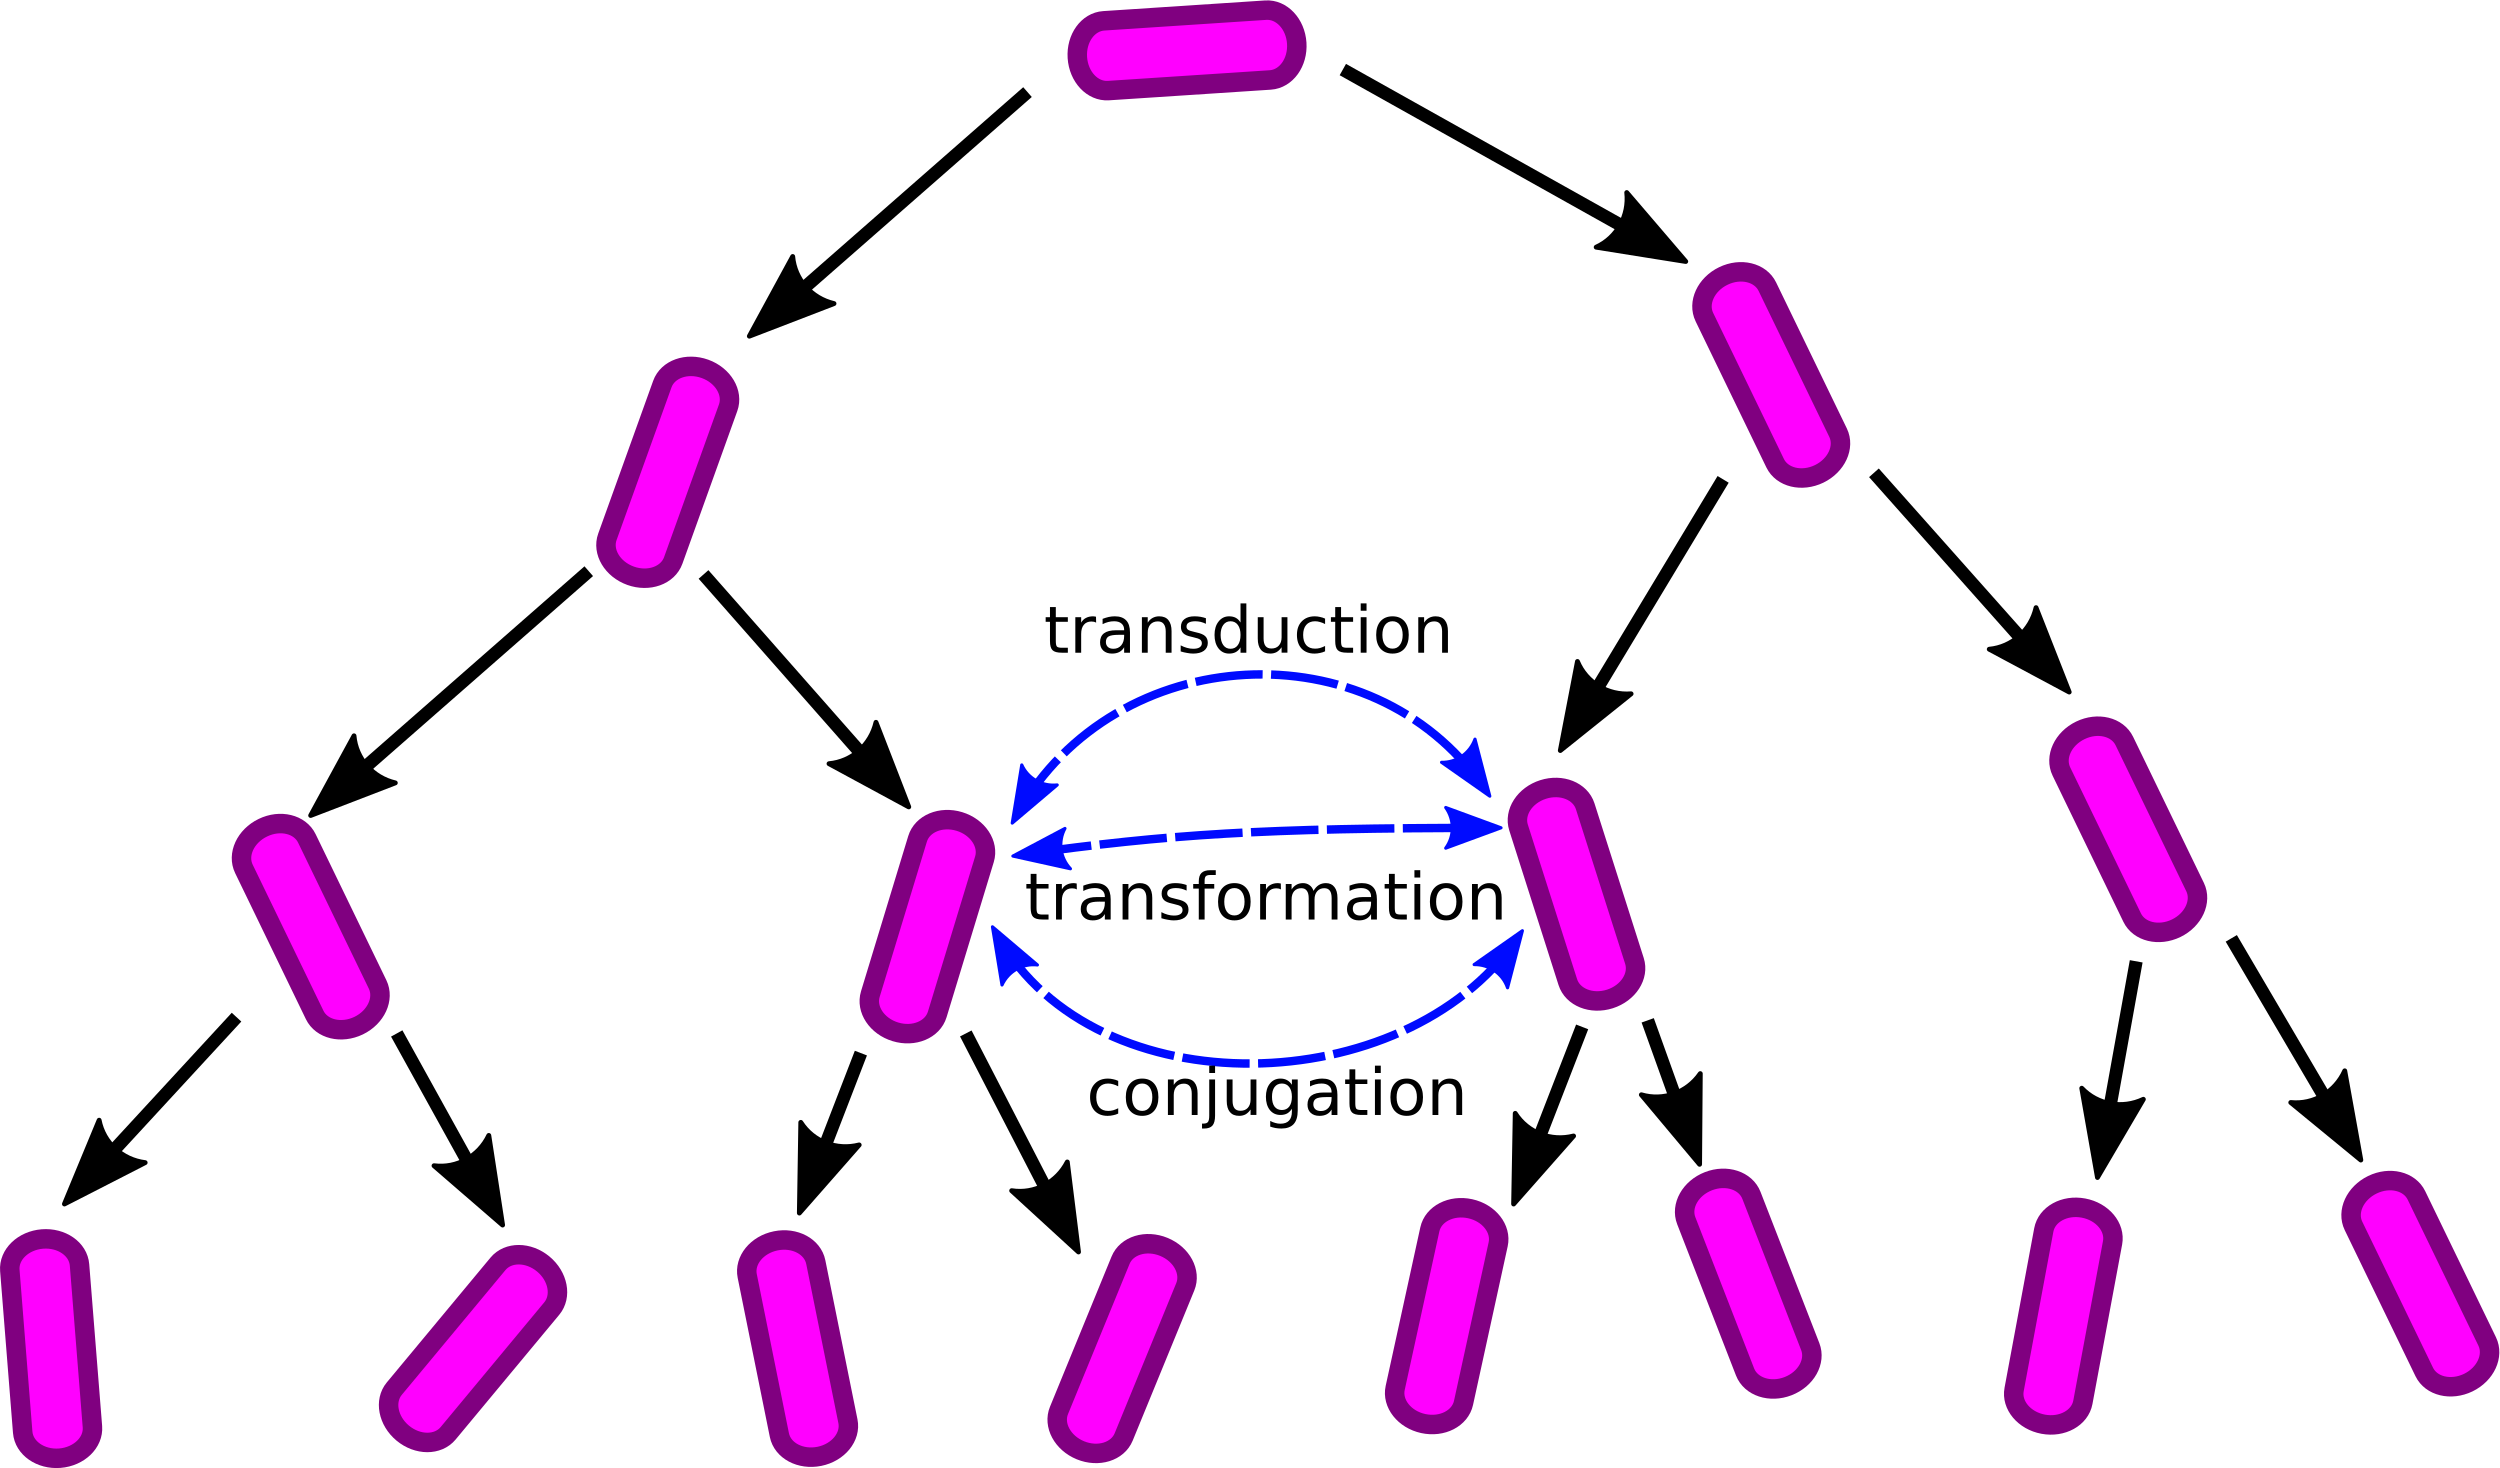 <?xml version="1.0" encoding="UTF-8" standalone="no"?>
<svg
   xmlns:dc="http://purl.org/dc/elements/1.1/"
   xmlns:cc="http://creativecommons.org/ns#"
   xmlns:rdf="http://www.w3.org/1999/02/22-rdf-syntax-ns#"
   xmlns:svg="http://www.w3.org/2000/svg"
   xmlns="http://www.w3.org/2000/svg"
   viewBox="0 0 410.721 241.182"
   height="241.182"
   width="410.721"
   xml:space="preserve"
   id="svg2"
   version="1.1"><defs
     id="defs6" /><g
     transform="matrix(1.333,0,0,-1.333,0,241.182)"
     id="g10"><g
       id="g12"><g
         transform="matrix(1,0,0,-1,0,180.886)"
         id="g14"><path
           id="path16"
           style="fill:#ff00ff;fill-opacity:1;fill-rule:nonzero;stroke:#800080;stroke-width:2.4;stroke-linecap:square;stroke-linejoin:miter;stroke-miterlimit:4;stroke-dasharray:none;stroke-opacity:1"
           d="m 136.039,2.52 c -1.957,0.128 -3.414,2.156 -3.258,4.531 0.157,2.379 1.867,4.199 3.824,4.07 l 19.957,-1.312 c 1.954,-0.129 3.415,-2.161 3.258,-4.536 -0.156,-2.375 -1.867,-4.195 -3.824,-4.066 z" /></g><g
         transform="matrix(1,0,0,-1,0,180.886)"
         id="g18"><path
           id="path20"
           style="fill:#ff00ff;fill-opacity:1;fill-rule:nonzero;stroke:#800080;stroke-width:2.4;stroke-linecap:square;stroke-linejoin:miter;stroke-miterlimit:4;stroke-dasharray:none;stroke-opacity:1"
           d="m 89.738,50.211 c 0.664,-1.844 -0.613,-3.992 -2.855,-4.797 -2.238,-0.805 -4.594,0.035 -5.254,1.883 l -6.77,18.82 c -0.664,1.844 0.618,3.992 2.856,4.797 2.242,0.805 4.594,-0.039 5.258,-1.883 z" /></g><g
         transform="matrix(1,0,0,-1,0,180.886)"
         id="g22"><path
           id="path24"
           style="fill:#ff00ff;fill-opacity:1;fill-rule:nonzero;stroke:#800080;stroke-width:2.4;stroke-linecap:square;stroke-linejoin:miter;stroke-miterlimit:4;stroke-dasharray:none;stroke-opacity:1"
           d="m 217.82,35.285 c -0.855,-1.765 -3.285,-2.355 -5.425,-1.316 -2.145,1.039 -3.188,3.308 -2.333,5.074 l 8.719,18 c 0.852,1.762 3.281,2.352 5.426,1.316 2.141,-1.039 3.184,-3.308 2.332,-5.074 z" /></g><g
         transform="matrix(1,0,0,-1,0,180.886)"
         id="g26"><path
           id="path28"
           style="fill:#ff00ff;fill-opacity:1;fill-rule:nonzero;stroke:#800080;stroke-width:2.4;stroke-linecap:square;stroke-linejoin:miter;stroke-miterlimit:4;stroke-dasharray:none;stroke-opacity:1"
           d="m 37.82,103.285 c -0.855,-1.765 -3.285,-2.355 -5.425,-1.316 -2.145,1.039 -3.188,3.308 -2.333,5.074 l 8.719,18 c 0.852,1.762 3.281,2.352 5.426,1.316 2.141,-1.039 3.184,-3.308 2.332,-5.074 z" /></g><g
         transform="matrix(1,0,0,-1,0,180.886)"
         id="g30"><path
           id="path32"
           style="fill:#ff00ff;fill-opacity:1;fill-rule:nonzero;stroke:#800080;stroke-width:2.4;stroke-linecap:square;stroke-linejoin:miter;stroke-miterlimit:4;stroke-dasharray:none;stroke-opacity:1"
           d="m 121.332,105.852 c 0.57,-1.875 -0.812,-3.957 -3.09,-4.653 -2.277,-0.691 -4.586,0.266 -5.156,2.145 l -5.82,19.133 c -0.571,1.875 0.812,3.957 3.089,4.648 2.278,0.695 4.586,-0.266 5.157,-2.141 z" /></g><g
         transform="matrix(1,0,0,-1,0,180.886)"
         id="g34"><path
           id="path36"
           style="fill:#ff00ff;fill-opacity:1;fill-rule:nonzero;stroke:#800080;stroke-width:2.4;stroke-linecap:square;stroke-linejoin:miter;stroke-miterlimit:4;stroke-dasharray:none;stroke-opacity:1"
           d="m 195.371,99.328 c -0.598,-1.867 -2.918,-2.797 -5.187,-2.074 -2.266,0.723 -3.622,2.824 -3.028,4.691 L 193.23,121 c 0.594,1.867 2.915,2.797 5.184,2.074 2.27,-0.722 3.625,-2.824 3.027,-4.691 z" /></g><g
         transform="matrix(1,0,0,-1,0,180.886)"
         id="g38"><path
           id="path40"
           style="fill:#ff00ff;fill-opacity:1;fill-rule:nonzero;stroke:#800080;stroke-width:2.4;stroke-linecap:square;stroke-linejoin:miter;stroke-miterlimit:4;stroke-dasharray:none;stroke-opacity:1"
           d="m 261.82,91.285 c -0.855,-1.765 -3.285,-2.355 -5.425,-1.316 -2.145,1.039 -3.188,3.308 -2.333,5.074 l 8.719,18 c 0.852,1.762 3.281,2.352 5.426,1.316 2.141,-1.039 3.184,-3.308 2.332,-5.074 z" /></g><g
         transform="matrix(1,0,0,-1,0,180.886)"
         id="g42"><path
           id="path44"
           style="fill:#ff00ff;fill-opacity:1;fill-rule:nonzero;stroke:#800080;stroke-width:2.4;stroke-linecap:square;stroke-linejoin:miter;stroke-miterlimit:4;stroke-dasharray:none;stroke-opacity:1"
           d="m 68.004,161.227 c 1.254,-1.508 0.785,-3.965 -1.047,-5.485 -1.832,-1.523 -4.332,-1.531 -5.582,-0.023 l -12.781,15.383 c -1.25,1.507 -0.782,3.964 1.047,5.484 1.832,1.519 4.332,1.531 5.586,0.023 z" /></g><g
         transform="matrix(1,0,0,-1,0,180.886)"
         id="g46"><path
           id="path48"
           style="fill:#ff00ff;fill-opacity:1;fill-rule:nonzero;stroke:#800080;stroke-width:2.4;stroke-linecap:square;stroke-linejoin:miter;stroke-miterlimit:4;stroke-dasharray:none;stroke-opacity:1"
           d="m 146.082,158.547 c 0.742,-1.817 -0.441,-4.016 -2.641,-4.918 -2.203,-0.906 -4.593,-0.168 -5.336,1.648 l -7.585,18.504 c -0.747,1.813 0.437,4.016 2.64,4.918 2.203,0.903 4.59,0.164 5.332,-1.648 z" /></g><g
         transform="matrix(1,0,0,-1,0,180.886)"
         id="g50"><path
           id="path52"
           style="fill:#ff00ff;fill-opacity:1;fill-rule:nonzero;stroke:#800080;stroke-width:2.4;stroke-linecap:square;stroke-linejoin:miter;stroke-miterlimit:4;stroke-dasharray:none;stroke-opacity:1"
           d="m 215.859,147.281 c -0.707,-1.828 -3.082,-2.609 -5.3,-1.746 -2.219,0.863 -3.442,3.043 -2.731,4.871 l 7.246,18.641 c 0.711,1.824 3.086,2.609 5.305,1.746 2.219,-0.863 3.441,-3.043 2.73,-4.871 z" /></g><g
         transform="matrix(1,0,0,-1,0,180.886)"
         id="g54"><path
           id="path56"
           style="fill:#ff00ff;fill-opacity:1;fill-rule:nonzero;stroke:#800080;stroke-width:2.4;stroke-linecap:square;stroke-linejoin:miter;stroke-miterlimit:4;stroke-dasharray:none;stroke-opacity:1"
           d="m 297.82,147.285 c -0.855,-1.765 -3.285,-2.355 -5.425,-1.316 -2.145,1.039 -3.188,3.308 -2.333,5.074 l 8.719,18 c 0.852,1.762 3.281,2.352 5.426,1.316 2.141,-1.039 3.184,-3.308 2.332,-5.074 z" /></g><g
         transform="matrix(1,0,0,-1,0,180.886)"
         id="g58"><path
           id="path60"
           style="fill:#ff00ff;fill-opacity:1;fill-rule:nonzero;stroke:#800080;stroke-width:2.4;stroke-linecap:square;stroke-linejoin:miter;stroke-miterlimit:4;stroke-dasharray:none;stroke-opacity:1"
           d="m 9.801,155.852 c -0.153,-1.954 -2.203,-3.383 -4.578,-3.196 -2.371,0.192 -4.168,1.926 -4.012,3.879 l 1.586,19.938 c 0.156,1.957 2.203,3.386 4.578,3.199 2.371,-0.192 4.168,-1.93 4.016,-3.883 z" /></g><g
         transform="matrix(1,0,0,-1,0,180.886)"
         id="g62"><path
           id="path64"
           style="fill:#ff00ff;fill-opacity:1;fill-rule:nonzero;stroke:#800080;stroke-width:2.4;stroke-linecap:square;stroke-linejoin:miter;stroke-miterlimit:4;stroke-dasharray:none;stroke-opacity:1"
           d="m 100.543,155.508 c -0.387,-1.922 -2.594,-3.098 -4.926,-2.625 -2.336,0.472 -3.91,2.41 -3.523,4.332 l 3.961,19.605 c 0.39,1.922 2.593,3.094 4.929,2.625 2.332,-0.472 3.911,-2.41 3.52,-4.332 z" /></g><g
         transform="matrix(1,0,0,-1,0,180.886)"
         id="g66"><path
           id="path68"
           style="fill:#ff00ff;fill-opacity:1;fill-rule:nonzero;stroke:#800080;stroke-width:2.4;stroke-linecap:square;stroke-linejoin:miter;stroke-miterlimit:4;stroke-dasharray:none;stroke-opacity:1"
           d="m 184.645,153.312 c 0.417,-1.914 -1.129,-3.878 -3.454,-4.386 -2.324,-0.508 -4.55,0.633 -4.968,2.547 l -4.27,19.539 c -0.418,1.918 1.129,3.883 3.453,4.39 2.328,0.508 4.551,-0.632 4.969,-2.55 z" /></g><g
         transform="matrix(1,0,0,-1,0,180.886)"
         id="g70"><path
           id="path72"
           style="fill:#ff00ff;fill-opacity:1;fill-rule:nonzero;stroke:#800080;stroke-width:2.4;stroke-linecap:square;stroke-linejoin:miter;stroke-miterlimit:4;stroke-dasharray:none;stroke-opacity:1"
           d="m 260.367,153.121 c 0.36,-1.926 -1.25,-3.844 -3.59,-4.277 -2.339,-0.438 -4.527,0.773 -4.886,2.699 l -3.657,19.664 c -0.359,1.926 1.246,3.84 3.586,4.277 2.34,0.434 4.528,-0.773 4.887,-2.699 z" /></g><g
         transform="matrix(1,0,0,-1,0,180.886)"
         id="g74"><path
           id="path76"
           style="fill:none;stroke:#000000;stroke-width:1.6;stroke-linecap:butt;stroke-linejoin:miter;stroke-miterlimit:4;stroke-dasharray:none;stroke-opacity:1"
           d="M 126.637,11.305 93.906,39.992" /></g><g
         transform="matrix(1,0.877,0.877,-1,0,180.886)"
         id="g78"><path
           id="path80"
           style="fill:#000000;fill-opacity:1;fill-rule:evenodd;stroke:#000000;stroke-width:0.451;stroke-linecap:butt;stroke-linejoin:round;stroke-miterlimit:4;stroke-dasharray:none;stroke-opacity:1"
           d="m 39.576,72.077 -7.889,-2.9 7.888,-2.902 c -1.259,1.713 -1.253,4.058 10e-4,5.802 z" /></g><g
         transform="matrix(1,0,0,-1,0,180.886)"
         id="g82"><path
           id="path84"
           style="fill:none;stroke:#000000;stroke-width:1.6;stroke-linecap:butt;stroke-linejoin:miter;stroke-miterlimit:4;stroke-dasharray:none;stroke-opacity:1"
           d="M 72.562,70.352 39.836,99.039" /></g><g
         transform="matrix(1,0.877,0.877,-1,0,180.886)"
         id="g86"><path
           id="path88"
           style="fill:#000000;fill-opacity:1;fill-rule:evenodd;stroke:#000000;stroke-width:0.451;stroke-linecap:butt;stroke-linejoin:round;stroke-miterlimit:4;stroke-dasharray:none;stroke-opacity:1"
           d="m -20.27,78.666 -7.887,-2.901 7.886,-2.901 c -1.259,1.713 -1.253,4.054 0.001,5.802 z" /></g><g
         transform="matrix(1,0,0,-1,0,180.886)"
         id="g90"><path
           id="path92"
           style="fill:none;stroke:#000000;stroke-width:1.6;stroke-linecap:butt;stroke-linejoin:miter;stroke-miterlimit:4;stroke-dasharray:none;stroke-opacity:1"
           d="m 86.707,70.754 23.84,27.074" /></g><g
         transform="matrix(-0.881,1,1,0.881,0,180.886)"
         id="g94"><path
           id="path96"
           style="fill:#000000;fill-opacity:1;fill-rule:evenodd;stroke:#000000;stroke-width:0.45;stroke-linecap:butt;stroke-linejoin:round;stroke-miterlimit:4;stroke-dasharray:none;stroke-opacity:1"
           d="m -103.647,16.651 -7.871,-2.897 7.871,-2.892 c -1.258,1.708 -1.251,4.046 0,5.789 z" /></g><g
         transform="matrix(1,0,0,-1,0,180.886)"
         id="g98"><path
           id="path100"
           style="fill:none;stroke:#000000;stroke-width:1.6;stroke-linecap:butt;stroke-linejoin:miter;stroke-miterlimit:4;stroke-dasharray:none;stroke-opacity:1"
           d="M 29.152,125.316 9.359,146.785" /></g><g
         transform="matrix(0.922,1,1,-0.922,0,180.886)"
         id="g102"><path
           id="path104"
           style="fill:#000000;fill-opacity:1;fill-rule:evenodd;stroke:#000000;stroke-width:0.441;stroke-linecap:butt;stroke-linejoin:round;stroke-miterlimit:4;stroke-dasharray:none;stroke-opacity:1"
           d="m -68.51,81.057 -7.713,-2.837 7.711,-2.833 c -1.23,1.673 -1.224,3.964 0.002,5.67 z" /></g><g
         transform="matrix(1,0,0,-1,0,180.886)"
         id="g106"><path
           id="path108"
           style="fill:none;stroke:#000000;stroke-width:1.6;stroke-linecap:butt;stroke-linejoin:miter;stroke-miterlimit:4;stroke-dasharray:none;stroke-opacity:1"
           d="m 48.895,127.324 12.046,21.77" /></g><g
         transform="matrix(-0.553,1,1,0.553,0,180.886)"
         id="g110"><path
           id="path112"
           style="fill:#000000;fill-opacity:1;fill-rule:evenodd;stroke:#000000;stroke-width:0.525;stroke-linecap:butt;stroke-linejoin:round;stroke-miterlimit:4;stroke-dasharray:none;stroke-opacity:1"
           d="m -132.645,-13.11 -9.176,-3.374 9.176,-3.376 c -1.466,1.993 -1.457,4.717 0,6.75 z" /></g><g
         transform="matrix(1,0,0,-1,0,180.886)"
         id="g114"><path
           id="path116"
           style="fill:none;stroke:#000000;stroke-width:1.6;stroke-linecap:butt;stroke-linejoin:miter;stroke-miterlimit:4;stroke-dasharray:none;stroke-opacity:1"
           d="m 165.5,8.527 40.406,22.629" /></g><g
         transform="matrix(-1,0.56,0.56,1,0,180.886)"
         id="g118"><path
           id="path120"
           style="fill:#000000;fill-opacity:1;fill-rule:evenodd;stroke:#000000;stroke-width:0.524;stroke-linecap:butt;stroke-linejoin:round;stroke-miterlimit:4;stroke-dasharray:none;stroke-opacity:1"
           d="m -162.726,67.439 -9.155,-3.366 9.152,-3.363 c -1.462,1.987 -1.452,4.704 0.003,6.729 z" /></g><g
         transform="matrix(1,0,0,-1,0,180.886)"
         id="g122"><path
           id="path124"
           style="fill:none;stroke:#000000;stroke-width:1.6;stroke-linecap:butt;stroke-linejoin:miter;stroke-miterlimit:4;stroke-dasharray:none;stroke-opacity:1"
           d="m 212.371,59.035 -18.992,31.52" /></g><g
         transform="matrix(0.603,1,1,-0.603,0,180.886)"
         id="g126"><path
           id="path128"
           style="fill:#000000;fill-opacity:1;fill-rule:evenodd;stroke:#000000;stroke-width:0.514;stroke-linecap:butt;stroke-linejoin:round;stroke-miterlimit:4;stroke-dasharray:none;stroke-opacity:1"
           d="m 26.221,185.216 -8.983,-3.306 8.982,-3.303 c -1.434,1.95 -1.426,4.621 0.001,6.609 z" /></g><g
         transform="matrix(1,0,0,-1,0,180.886)"
         id="g130"><path
           id="path132"
           style="fill:none;stroke:#000000;stroke-width:1.6;stroke-linecap:butt;stroke-linejoin:miter;stroke-miterlimit:4;stroke-dasharray:none;stroke-opacity:1"
           d="m 230.957,58.227 22.625,25.457" /></g><g
         transform="matrix(-0.889,1,1,0.889,0,180.886)"
         id="g134"><path
           id="path136"
           style="fill:#000000;fill-opacity:1;fill-rule:evenodd;stroke:#000000;stroke-width:0.448;stroke-linecap:butt;stroke-linejoin:round;stroke-miterlimit:4;stroke-dasharray:none;stroke-opacity:1"
           d="m -166.41,102.998 -7.839,-2.882 7.839,-2.883 c -1.252,1.703 -1.245,4.029 0,5.765 z" /></g><g
         transform="matrix(1,0,0,-1,0,180.886)"
         id="g138"><path
           id="path140"
           style="fill:none;stroke:#000000;stroke-width:1.6;stroke-linecap:butt;stroke-linejoin:miter;stroke-miterlimit:4;stroke-dasharray:none;stroke-opacity:1"
           d="m 263.281,118.434 -4.445,24.648" /></g><g
         transform="matrix(0.18,1,1,-0.18,0,180.886)"
         id="g142"><path
           id="path144"
           style="fill:#000000;fill-opacity:1;fill-rule:evenodd;stroke:#000000;stroke-width:0.59;stroke-linecap:butt;stroke-linejoin:round;stroke-miterlimit:4;stroke-dasharray:none;stroke-opacity:1"
           d="m -85.132,279.485 -10.321,-3.796 10.319,-3.794 c -1.647,2.238 -1.637,5.307 0.002,7.59 z" /></g><g
         transform="matrix(1,0,0,-1,0,180.886)"
         id="g146"><path
           id="path148"
           style="fill:none;stroke:#000000;stroke-width:1.6;stroke-linecap:butt;stroke-linejoin:miter;stroke-miterlimit:4;stroke-dasharray:none;stroke-opacity:1"
           d="m 275,115.605 14.949,25.457" /></g><g
         transform="matrix(-0.587,1,1,0.587,0,180.886)"
         id="g150"><path
           id="path152"
           style="fill:#000000;fill-opacity:1;fill-rule:evenodd;stroke:#000000;stroke-width:0.517;stroke-linecap:butt;stroke-linejoin:round;stroke-miterlimit:4;stroke-dasharray:none;stroke-opacity:1"
           d="m -224.283,157.329 -9.042,-3.326 9.043,-3.326 c -1.446,1.963 -1.437,4.648 -10e-4,6.652 z" /></g><g
         transform="matrix(1,0,0,-1,0,180.886)"
         id="g154"><path
           id="path156"
           style="fill:none;stroke:#000000;stroke-width:1.6;stroke-linecap:butt;stroke-linejoin:miter;stroke-miterlimit:4;stroke-dasharray:none;stroke-opacity:1"
           d="m 203.074,125.707 5.66,15.758" /></g><g
         transform="matrix(-0.359,1,1,0.359,0,180.886)"
         id="g158"><path
           id="path160"
           style="fill:#000000;fill-opacity:1;fill-rule:evenodd;stroke:#000000;stroke-width:0.565;stroke-linecap:butt;stroke-linejoin:round;stroke-miterlimit:4;stroke-dasharray:none;stroke-opacity:1"
           d="m -183.814,143.566 -9.873,-3.63 9.871,-3.632 c -1.575,2.145 -1.569,5.077 0.002,7.262 z" /></g><g
         transform="matrix(1,0,0,-1,0,180.886)"
         id="g162"><path
           id="path164"
           style="fill:none;stroke:#000000;stroke-width:1.6;stroke-linecap:butt;stroke-linejoin:miter;stroke-miterlimit:4;stroke-dasharray:none;stroke-opacity:1"
           d="m 194.996,126.516 -7.68,19.796" /></g><g
         transform="matrix(0.388,1,1,-0.388,0,180.886)"
         id="g166"><path
           id="path168"
           style="fill:#000000;fill-opacity:1;fill-rule:evenodd;stroke:#000000;stroke-width:0.559;stroke-linecap:butt;stroke-linejoin:round;stroke-miterlimit:4;stroke-dasharray:none;stroke-opacity:1"
           d="m -56.247,215.763 -9.777,-3.595 9.778,-3.596 c -1.564,2.122 -1.554,5.028 -10e-4,7.191 z" /></g><g
         transform="matrix(1,0,0,-1,0,180.886)"
         id="g170"><path
           id="path172"
           style="fill:none;stroke:#000000;stroke-width:1.6;stroke-linecap:butt;stroke-linejoin:miter;stroke-miterlimit:4;stroke-dasharray:none;stroke-opacity:1"
           d="m 106.102,129.746 -6.868,17.781" /></g><g
         transform="matrix(0.386,1,1,-0.386,0,180.886)"
         id="g174"><path
           id="path176"
           style="fill:#000000;fill-opacity:1;fill-rule:evenodd;stroke:#000000;stroke-width:0.56;stroke-linecap:butt;stroke-linejoin:round;stroke-miterlimit:4;stroke-dasharray:none;stroke-opacity:1"
           d="m -87.197,139.549 -9.783,-3.595 9.784,-3.601 c -1.564,2.128 -1.556,5.031 -0.001,7.196 z" /></g><g
         transform="matrix(1,0,0,-1,0,180.886)"
         id="g178"><path
           id="path180"
           style="fill:none;stroke:#000000;stroke-width:1.6;stroke-linecap:butt;stroke-linejoin:miter;stroke-miterlimit:4;stroke-dasharray:none;stroke-opacity:1"
           d="m 119.031,127.324 12.93,25.051" /></g><g
         transform="matrix(-0.516,1,1,0.516,0,180.886)"
         id="g182"><path
           id="path184"
           style="fill:#000000;fill-opacity:1;fill-rule:evenodd;stroke:#000000;stroke-width:0.533;stroke-linecap:butt;stroke-linejoin:round;stroke-miterlimit:4;stroke-dasharray:none;stroke-opacity:1"
           d="m -166.665,45.542 -9.321,-3.428 9.32,-3.428 c -1.49,2.024 -1.482,4.793 0.001,6.856 z" /></g><g
         transform="matrix(1,0,0,-1,0,180.886)"
         id="g186"><path
           id="path188"
           style="fill:none;stroke:#000bff;stroke-width:1.04;stroke-linecap:butt;stroke-linejoin:miter;stroke-miterlimit:4;stroke-dasharray:8.32, 1.04;stroke-dashoffset:0;stroke-opacity:1"
           d="m 125.426,100.199 c 12.121,-21.418 43.636,-23.031 57.375,-3.234" /></g><g
         transform="matrix(0.566,1,1,-0.566,0,180.886)"
         id="g190"><path
           id="path192"
           style="fill:#000bff;fill-opacity:1;fill-rule:evenodd;stroke:#000bff;stroke-width:0.339;stroke-linecap:butt;stroke-linejoin:round;stroke-miterlimit:4;stroke-dasharray:none;stroke-opacity:1"
           d="m -17.381,140.135 -5.935,-2.183 5.932,-2.182 c -0.946,1.289 -0.94,3.051 0.003,4.365 z" /></g><g
         transform="matrix(-0.694,1,1,0.694,0,180.886)"
         id="g194"><path
           id="path196"
           style="fill:#000bff;fill-opacity:1;fill-rule:evenodd;stroke:#000bff;stroke-width:0.32;stroke-linecap:butt;stroke-linejoin:round;stroke-miterlimit:4;stroke-dasharray:none;stroke-opacity:1"
           d="m -146.604,80.045 -5.598,-2.06 5.601,-2.06 c -0.894,1.216 -0.891,2.878 -0.003,4.12 z" /></g><path
         id="path198"
         style="fill:#000000;fill-opacity:1;fill-rule:nonzero;stroke:none"
         d="m 130.125,106.113 v -1.25 h 1.484 V 104.3 h -1.484 v -2.375 c 0,-0.355 0.047,-0.585 0.141,-0.687 0.101,-0.094 0.3,-0.141 0.593,-0.141 h 0.75 v -0.609 h -0.75 c -0.554,0 -0.933,0.102 -1.14,0.312 -0.211,0.207 -0.313,0.582 -0.313,1.125 v 2.375 h -0.531 v 0.563 h 0.531 v 1.25 z" /><path
         id="path200"
         style="fill:#000000;fill-opacity:1;fill-rule:nonzero;stroke:none"
         d="m 135.094,104.191 c -0.086,0.051 -0.172,0.086 -0.266,0.109 -0.094,0.02 -0.199,0.032 -0.312,0.032 -0.407,0 -0.719,-0.137 -0.938,-0.407 -0.219,-0.261 -0.328,-0.636 -0.328,-1.125 v -2.312 h -0.719 v 4.375 h 0.719 v -0.672 c 0.145,0.258 0.336,0.453 0.578,0.578 0.25,0.133 0.547,0.203 0.891,0.203 0.051,0 0.101,-0.007 0.156,-0.015 0.063,0 0.129,-0.012 0.203,-0.032 z" /><path
         id="path202"
         style="fill:#000000;fill-opacity:1;fill-rule:nonzero;stroke:none"
         d="m 137.844,102.691 c -0.586,0 -0.992,-0.07 -1.219,-0.203 -0.219,-0.137 -0.328,-0.359 -0.328,-0.672 0,-0.262 0.082,-0.469 0.25,-0.625 0.164,-0.148 0.394,-0.219 0.687,-0.219 0.395,0 0.711,0.141 0.954,0.422 0.238,0.289 0.359,0.672 0.359,1.141 v 0.156 z m 1.422,0.297 v -2.5 h -0.719 v 0.672 c -0.156,-0.274 -0.359,-0.469 -0.609,-0.594 -0.243,-0.125 -0.54,-0.187 -0.891,-0.187 -0.449,0 -0.809,0.125 -1.078,0.375 -0.262,0.25 -0.391,0.586 -0.391,1.015 0,0.488 0.16,0.86 0.484,1.11 0.333,0.25 0.829,0.375 1.485,0.375 h 1 v 0.062 c 0,0.332 -0.109,0.586 -0.328,0.766 -0.211,0.187 -0.512,0.281 -0.907,0.281 -0.25,0 -0.496,-0.031 -0.734,-0.094 -0.242,-0.062 -0.469,-0.152 -0.687,-0.265 v 0.656 c 0.269,0.101 0.523,0.18 0.765,0.234 0.25,0.051 0.492,0.078 0.735,0.078 0.625,0 1.093,-0.168 1.406,-0.5 0.312,-0.324 0.469,-0.82 0.469,-1.484 z" /><path
         id="path204"
         style="fill:#000000;fill-opacity:1;fill-rule:nonzero;stroke:none"
         d="m 144.391,103.129 v -2.641 h -0.719 v 2.625 c 0,0.406 -0.086,0.711 -0.25,0.922 -0.156,0.207 -0.399,0.312 -0.719,0.312 -0.387,0 -0.695,-0.125 -0.922,-0.375 -0.219,-0.25 -0.328,-0.59 -0.328,-1.015 v -2.469 h -0.719 v 4.375 h 0.719 v -0.672 c 0.164,0.258 0.363,0.453 0.594,0.578 0.238,0.133 0.508,0.203 0.812,0.203 0.508,0 0.891,-0.156 1.141,-0.468 0.258,-0.313 0.391,-0.774 0.391,-1.375 z" /><path
         id="path206"
         style="fill:#000000;fill-opacity:1;fill-rule:nonzero;stroke:none"
         d="m 148.625,104.738 v -0.688 c -0.211,0.102 -0.422,0.18 -0.641,0.235 -0.218,0.051 -0.445,0.078 -0.672,0.078 -0.355,0 -0.624,-0.059 -0.812,-0.172 -0.18,-0.105 -0.266,-0.266 -0.266,-0.484 0,-0.168 0.063,-0.297 0.188,-0.391 0.133,-0.094 0.394,-0.184 0.781,-0.266 l 0.25,-0.062 c 0.508,-0.106 0.867,-0.258 1.078,-0.453 0.219,-0.199 0.328,-0.481 0.328,-0.844 0,-0.406 -0.164,-0.73 -0.484,-0.969 -0.324,-0.23 -0.766,-0.343 -1.328,-0.343 -0.231,0 -0.477,0.027 -0.735,0.078 -0.25,0.039 -0.515,0.101 -0.796,0.187 v 0.75 c 0.257,-0.137 0.519,-0.242 0.781,-0.312 0.258,-0.075 0.515,-0.11 0.765,-0.11 0.344,0 0.602,0.055 0.782,0.172 0.187,0.125 0.281,0.289 0.281,0.5 0,0.196 -0.07,0.348 -0.203,0.453 -0.137,0.102 -0.422,0.203 -0.86,0.297 l -0.25,0.063 c -0.449,0.093 -0.773,0.234 -0.968,0.422 -0.199,0.195 -0.297,0.461 -0.297,0.796 0,0.415 0.144,0.735 0.437,0.954 0.289,0.226 0.704,0.343 1.235,0.343 0.269,0 0.519,-0.023 0.75,-0.062 0.238,-0.043 0.457,-0.102 0.656,-0.172 z" /><path
         id="path208"
         style="fill:#000000;fill-opacity:1;fill-rule:nonzero;stroke:none"
         d="m 152.891,104.207 v 2.359 h 0.718 v -6.078 h -0.718 v 0.656 c -0.157,-0.262 -0.352,-0.453 -0.579,-0.578 -0.23,-0.125 -0.507,-0.187 -0.828,-0.187 -0.531,0 -0.964,0.207 -1.296,0.625 -0.336,0.425 -0.5,0.984 -0.5,1.671 0,0.688 0.164,1.239 0.5,1.657 0.332,0.425 0.765,0.64 1.296,0.64 0.321,0 0.598,-0.062 0.828,-0.187 0.227,-0.125 0.422,-0.32 0.579,-0.578 z m -2.453,-1.532 c 0,-0.531 0.109,-0.949 0.328,-1.25 0.218,-0.304 0.515,-0.453 0.89,-0.453 0.383,0 0.688,0.149 0.906,0.453 0.219,0.301 0.329,0.719 0.329,1.25 0,0.532 -0.11,0.942 -0.329,1.235 -0.218,0.301 -0.523,0.453 -0.906,0.453 -0.375,0 -0.672,-0.152 -0.89,-0.453 -0.219,-0.293 -0.328,-0.703 -0.328,-1.235 z" /><path
         id="path210"
         style="fill:#000000;fill-opacity:1;fill-rule:nonzero;stroke:none"
         d="m 155.016,102.222 v 2.641 h 0.718 v -2.625 c 0,-0.406 0.078,-0.715 0.235,-0.922 0.164,-0.211 0.41,-0.312 0.734,-0.312 0.383,0 0.688,0.117 0.906,0.359 0.227,0.25 0.344,0.586 0.344,1.016 v 2.484 h 0.719 v -4.375 h -0.719 v 0.672 c -0.18,-0.262 -0.383,-0.461 -0.609,-0.594 -0.231,-0.125 -0.496,-0.187 -0.797,-0.187 -0.5,0 -0.883,0.156 -1.141,0.468 -0.261,0.313 -0.39,0.77 -0.39,1.375 z m 1.796,2.75 z" /><path
         id="path212"
         style="fill:#000000;fill-opacity:1;fill-rule:nonzero;stroke:none"
         d="m 163.312,104.691 v -0.672 c -0.21,0.113 -0.417,0.196 -0.624,0.25 -0.2,0.063 -0.403,0.094 -0.61,0.094 -0.469,0 -0.836,-0.152 -1.094,-0.453 -0.25,-0.293 -0.375,-0.703 -0.375,-1.235 0,-0.531 0.125,-0.949 0.375,-1.25 0.258,-0.293 0.625,-0.437 1.094,-0.437 0.207,0 0.41,0.023 0.61,0.078 0.207,0.063 0.414,0.145 0.624,0.25 v -0.656 c -0.199,-0.094 -0.406,-0.164 -0.624,-0.203 -0.219,-0.051 -0.45,-0.078 -0.688,-0.078 -0.656,0 -1.184,0.203 -1.578,0.609 -0.387,0.414 -0.578,0.977 -0.578,1.687 0,0.707 0.195,1.266 0.594,1.672 0.394,0.414 0.929,0.625 1.609,0.625 0.219,0 0.43,-0.027 0.641,-0.078 0.218,-0.043 0.425,-0.109 0.624,-0.203 z" /><path
         id="path214"
         style="fill:#000000;fill-opacity:1;fill-rule:nonzero;stroke:none"
         d="m 165.281,106.113 v -1.25 h 1.485 V 104.3 h -1.485 v -2.375 c 0,-0.355 0.047,-0.585 0.141,-0.687 0.101,-0.094 0.301,-0.141 0.594,-0.141 h 0.75 v -0.609 h -0.75 c -0.555,0 -0.934,0.102 -1.141,0.312 -0.211,0.207 -0.313,0.582 -0.313,1.125 v 2.375 h -0.531 v 0.563 h 0.531 v 1.25 z" /><path
         id="path216"
         style="fill:#000000;fill-opacity:1;fill-rule:nonzero;stroke:none"
         d="m 167.703,104.863 h 0.719 v -4.375 h -0.719 z m 0,1.703 h 0.719 v -0.906 h -0.719 z" /><path
         id="path218"
         style="fill:#000000;fill-opacity:1;fill-rule:nonzero;stroke:none"
         d="m 171.625,104.363 c -0.387,0 -0.695,-0.152 -0.922,-0.453 -0.219,-0.305 -0.328,-0.715 -0.328,-1.235 0,-0.523 0.109,-0.933 0.328,-1.234 0.227,-0.305 0.535,-0.453 0.922,-0.453 0.383,0 0.687,0.148 0.906,0.453 0.227,0.301 0.344,0.711 0.344,1.234 0,0.52 -0.117,0.93 -0.344,1.235 -0.219,0.301 -0.523,0.453 -0.906,0.453 z m 0,0.609 c 0.625,0 1.113,-0.203 1.469,-0.609 0.351,-0.406 0.531,-0.969 0.531,-1.688 0,-0.718 -0.18,-1.281 -0.531,-1.687 -0.356,-0.406 -0.844,-0.609 -1.469,-0.609 -0.625,0 -1.121,0.203 -1.484,0.609 -0.356,0.406 -0.532,0.969 -0.532,1.687 0,0.719 0.176,1.282 0.532,1.688 0.363,0.406 0.859,0.609 1.484,0.609 z" /><path
         id="path220"
         style="fill:#000000;fill-opacity:1;fill-rule:nonzero;stroke:none"
         d="m 178.453,103.129 v -2.641 h -0.719 v 2.625 c 0,0.406 -0.086,0.711 -0.25,0.922 -0.156,0.207 -0.398,0.312 -0.718,0.312 -0.387,0 -0.696,-0.125 -0.922,-0.375 -0.219,-0.25 -0.328,-0.59 -0.328,-1.015 v -2.469 h -0.719 v 4.375 h 0.719 v -0.672 c 0.164,0.258 0.363,0.453 0.593,0.578 0.239,0.133 0.508,0.203 0.813,0.203 0.508,0 0.89,-0.156 1.14,-0.468 0.258,-0.313 0.391,-0.774 0.391,-1.375 z" /><g
         transform="matrix(1,0,0,-1,0,180.886)"
         id="g222"><path
           id="path224"
           style="fill:none;stroke:#000bff;stroke-width:1.04;stroke-linecap:butt;stroke-linejoin:miter;stroke-miterlimit:4;stroke-dasharray:8.32, 1.04;stroke-dashoffset:0;stroke-opacity:1"
           d="m 126.242,105.227 c 17.778,-2.426 29.094,-3.235 57.375,-3.235" /></g><g
         transform="matrix(1,0.136,0.136,-1,0,180.886)"
         id="g226"><path
           id="path228"
           style="fill:#000bff;fill-opacity:1;fill-rule:evenodd;stroke:#000bff;stroke-width:0.386;stroke-linecap:butt;stroke-linejoin:round;stroke-miterlimit:4;stroke-dasharray:none;stroke-opacity:1"
           d="m 115.241,122.699 -6.755,-2.484 6.757,-2.484 c -1.079,1.466 -1.076,3.474 -0.002,4.968 z" /></g><g
         transform="matrix(-1,0,0,1,0,180.886)"
         id="g230"><path
           id="path232"
           style="fill:#000bff;fill-opacity:1;fill-rule:evenodd;stroke:#000bff;stroke-width:0.39;stroke-linecap:butt;stroke-linejoin:round;stroke-miterlimit:4;stroke-dasharray:none;stroke-opacity:1"
           d="m -178.18,-99.477 -6.816,-2.503 6.816,-2.508 c -1.09,1.48 -1.082,3.504 0,5.011 z" /></g><path
         id="path234"
         style="fill:#000000;fill-opacity:1;fill-rule:nonzero;stroke:none"
         d="m 127.746,73.23 v -1.25 h 1.484 v -0.562 h -1.484 v -2.375 c 0,-0.356 0.047,-0.586 0.141,-0.688 0.101,-0.094 0.301,-0.14 0.593,-0.14 h 0.75 v -0.61 h -0.75 c -0.554,0 -0.933,0.102 -1.14,0.313 -0.211,0.207 -0.313,0.582 -0.313,1.125 v 2.375 h -0.531 v 0.562 h 0.531 v 1.25 z" /><path
         id="path236"
         style="fill:#000000;fill-opacity:1;fill-rule:nonzero;stroke:none"
         d="m 132.715,71.308 c -0.086,0.051 -0.172,0.086 -0.266,0.11 -0.094,0.019 -0.199,0.031 -0.312,0.031 -0.407,0 -0.719,-0.137 -0.938,-0.406 -0.219,-0.262 -0.328,-0.637 -0.328,-1.125 v -2.313 h -0.719 v 4.375 h 0.719 v -0.672 c 0.145,0.258 0.336,0.453 0.578,0.578 0.25,0.133 0.547,0.204 0.891,0.204 0.051,0 0.101,-0.008 0.156,-0.016 0.063,0 0.129,-0.012 0.203,-0.031 z" /><path
         id="path238"
         style="fill:#000000;fill-opacity:1;fill-rule:nonzero;stroke:none"
         d="m 135.465,69.808 c -0.586,0 -0.992,-0.07 -1.219,-0.203 -0.219,-0.137 -0.328,-0.359 -0.328,-0.672 0,-0.261 0.082,-0.468 0.25,-0.625 0.164,-0.148 0.394,-0.218 0.687,-0.218 0.395,0 0.711,0.14 0.954,0.421 0.238,0.289 0.359,0.672 0.359,1.141 v 0.156 z m 1.422,0.297 v -2.5 h -0.719 v 0.672 c -0.156,-0.273 -0.359,-0.469 -0.609,-0.594 -0.243,-0.125 -0.539,-0.187 -0.891,-0.187 -0.449,0 -0.809,0.125 -1.078,0.375 -0.262,0.25 -0.391,0.586 -0.391,1.015 0,0.489 0.16,0.86 0.485,1.11 0.332,0.25 0.828,0.375 1.484,0.375 h 1 v 0.062 c 0,0.332 -0.109,0.586 -0.328,0.766 -0.211,0.187 -0.512,0.281 -0.906,0.281 -0.25,0 -0.496,-0.031 -0.735,-0.094 -0.242,-0.062 -0.469,-0.152 -0.687,-0.265 v 0.656 c 0.269,0.102 0.523,0.18 0.765,0.234 0.25,0.051 0.493,0.079 0.735,0.079 0.625,0 1.093,-0.168 1.406,-0.5 0.312,-0.325 0.469,-0.821 0.469,-1.485 z" /><path
         id="path240"
         style="fill:#000000;fill-opacity:1;fill-rule:nonzero;stroke:none"
         d="m 142.012,70.246 v -2.641 h -0.719 v 2.625 c 0,0.406 -0.086,0.711 -0.25,0.922 -0.156,0.207 -0.398,0.313 -0.719,0.313 -0.386,0 -0.695,-0.125 -0.922,-0.375 -0.218,-0.25 -0.328,-0.59 -0.328,-1.016 v -2.469 h -0.719 v 4.375 h 0.719 v -0.672 c 0.164,0.258 0.364,0.453 0.594,0.578 0.238,0.133 0.508,0.204 0.812,0.204 0.508,0 0.891,-0.157 1.141,-0.469 0.258,-0.313 0.391,-0.774 0.391,-1.375 z" /><path
         id="path242"
         style="fill:#000000;fill-opacity:1;fill-rule:nonzero;stroke:none"
         d="m 146.246,71.855 v -0.687 c -0.211,0.101 -0.422,0.179 -0.641,0.234 -0.218,0.051 -0.445,0.078 -0.671,0.078 -0.356,0 -0.625,-0.058 -0.813,-0.172 -0.18,-0.105 -0.266,-0.265 -0.266,-0.484 0,-0.168 0.063,-0.297 0.188,-0.391 0.133,-0.093 0.395,-0.183 0.781,-0.265 l 0.25,-0.063 c 0.508,-0.105 0.867,-0.258 1.078,-0.453 0.219,-0.199 0.328,-0.48 0.328,-0.844 0,-0.406 -0.164,-0.73 -0.484,-0.968 -0.324,-0.231 -0.766,-0.344 -1.328,-0.344 -0.23,0 -0.477,0.027 -0.734,0.078 -0.25,0.039 -0.516,0.101 -0.797,0.187 v 0.75 c 0.258,-0.136 0.519,-0.242 0.781,-0.312 0.258,-0.074 0.516,-0.109 0.766,-0.109 0.343,0 0.601,0.054 0.781,0.171 0.187,0.125 0.281,0.289 0.281,0.5 0,0.196 -0.07,0.348 -0.203,0.454 -0.137,0.101 -0.422,0.203 -0.859,0.296 l -0.25,0.063 c -0.45,0.094 -0.774,0.234 -0.969,0.422 -0.199,0.195 -0.297,0.461 -0.297,0.797 0,0.414 0.144,0.734 0.437,0.953 0.29,0.226 0.704,0.344 1.235,0.344 0.269,0 0.519,-0.024 0.75,-0.063 0.238,-0.043 0.457,-0.102 0.656,-0.172 z" /><path
         id="path244"
         style="fill:#000000;fill-opacity:1;fill-rule:nonzero;stroke:none"
         d="M 149.84,73.683 V 73.09 h -0.688 c -0.261,0 -0.445,-0.055 -0.547,-0.157 -0.093,-0.105 -0.14,-0.293 -0.14,-0.562 V 71.98 h 1.187 v -0.562 h -1.187 v -3.813 h -0.719 v 3.813 h -0.687 v 0.562 h 0.687 v 0.313 c 0,0.476 0.109,0.828 0.328,1.047 0.227,0.226 0.594,0.343 1.094,0.343 z" /><path
         id="path246"
         style="fill:#000000;fill-opacity:1;fill-rule:nonzero;stroke:none"
         d="m 152.137,71.48 c -0.387,0 -0.696,-0.152 -0.922,-0.453 -0.219,-0.305 -0.328,-0.715 -0.328,-1.234 0,-0.524 0.109,-0.934 0.328,-1.235 0.226,-0.304 0.535,-0.453 0.922,-0.453 0.383,0 0.687,0.149 0.906,0.453 0.227,0.301 0.344,0.711 0.344,1.235 0,0.519 -0.117,0.929 -0.344,1.234 -0.219,0.301 -0.523,0.453 -0.906,0.453 z m 0,0.61 c 0.625,0 1.113,-0.204 1.468,-0.61 0.352,-0.406 0.532,-0.969 0.532,-1.687 0,-0.719 -0.18,-1.282 -0.532,-1.688 -0.355,-0.406 -0.843,-0.609 -1.468,-0.609 -0.625,0 -1.121,0.203 -1.485,0.609 -0.355,0.406 -0.531,0.969 -0.531,1.688 0,0.718 0.176,1.281 0.531,1.687 0.364,0.406 0.86,0.61 1.485,0.61 z" /><path
         id="path248"
         style="fill:#000000;fill-opacity:1;fill-rule:nonzero;stroke:none"
         d="m 157.871,71.308 c -0.086,0.051 -0.172,0.086 -0.266,0.11 -0.093,0.019 -0.199,0.031 -0.312,0.031 -0.406,0 -0.719,-0.137 -0.938,-0.406 -0.218,-0.262 -0.328,-0.637 -0.328,-1.125 v -2.313 h -0.718 v 4.375 h 0.718 v -0.672 c 0.145,0.258 0.336,0.453 0.578,0.578 0.25,0.133 0.547,0.204 0.891,0.204 0.051,0 0.102,-0.008 0.156,-0.016 0.063,0 0.129,-0.012 0.203,-0.031 z" /><path
         id="path250"
         style="fill:#000000;fill-opacity:1;fill-rule:nonzero;stroke:none"
         d="m 161.887,71.136 c 0.187,0.321 0.406,0.563 0.656,0.719 0.25,0.156 0.539,0.235 0.875,0.235 0.457,0 0.805,-0.165 1.047,-0.485 0.25,-0.312 0.375,-0.765 0.375,-1.359 v -2.641 h -0.719 v 2.625 c 0,0.414 -0.074,0.723 -0.219,0.922 -0.148,0.207 -0.375,0.313 -0.687,0.313 -0.367,0 -0.656,-0.125 -0.875,-0.375 -0.219,-0.25 -0.328,-0.59 -0.328,-1.016 v -2.469 h -0.719 v 2.625 c 0,0.414 -0.078,0.723 -0.234,0.922 -0.149,0.207 -0.371,0.313 -0.672,0.313 -0.375,0 -0.672,-0.125 -0.891,-0.375 -0.211,-0.25 -0.312,-0.59 -0.312,-1.016 v -2.469 h -0.719 v 4.375 h 0.719 v -0.672 c 0.164,0.258 0.363,0.453 0.593,0.578 0.227,0.133 0.5,0.204 0.813,0.204 0.312,0 0.578,-0.086 0.797,-0.25 0.226,-0.157 0.394,-0.391 0.5,-0.704 z" /><path
         id="path252"
         style="fill:#000000;fill-opacity:1;fill-rule:nonzero;stroke:none"
         d="m 168.277,69.808 c -0.586,0 -0.992,-0.07 -1.218,-0.203 -0.219,-0.137 -0.329,-0.359 -0.329,-0.672 0,-0.261 0.082,-0.468 0.25,-0.625 0.165,-0.148 0.395,-0.218 0.688,-0.218 0.394,0 0.711,0.14 0.953,0.421 0.238,0.289 0.359,0.672 0.359,1.141 v 0.156 z m 1.422,0.297 v -2.5 h -0.719 v 0.672 c -0.156,-0.273 -0.359,-0.469 -0.609,-0.594 -0.242,-0.125 -0.539,-0.187 -0.891,-0.187 -0.449,0 -0.808,0.125 -1.078,0.375 -0.261,0.25 -0.39,0.586 -0.39,1.015 0,0.489 0.16,0.86 0.484,1.11 0.332,0.25 0.828,0.375 1.484,0.375 h 1 v 0.062 c 0,0.332 -0.109,0.586 -0.328,0.766 -0.211,0.187 -0.511,0.281 -0.906,0.281 -0.25,0 -0.496,-0.031 -0.734,-0.094 -0.242,-0.062 -0.469,-0.152 -0.688,-0.265 v 0.656 c 0.27,0.102 0.524,0.18 0.766,0.234 0.25,0.051 0.492,0.079 0.734,0.079 0.625,0 1.094,-0.168 1.406,-0.5 0.313,-0.325 0.469,-0.821 0.469,-1.485 z" /><path
         id="path254"
         style="fill:#000000;fill-opacity:1;fill-rule:nonzero;stroke:none"
         d="m 171.902,73.23 v -1.25 h 1.485 v -0.562 h -1.485 v -2.375 c 0,-0.356 0.047,-0.586 0.141,-0.688 0.102,-0.094 0.301,-0.14 0.594,-0.14 h 0.75 v -0.61 h -0.75 c -0.555,0 -0.934,0.102 -1.141,0.313 -0.211,0.207 -0.312,0.582 -0.312,1.125 v 2.375 h -0.532 v 0.562 h 0.532 v 1.25 z" /><path
         id="path256"
         style="fill:#000000;fill-opacity:1;fill-rule:nonzero;stroke:none"
         d="m 174.324,71.98 h 0.719 v -4.375 h -0.719 z m 0,1.703 h 0.719 v -0.906 h -0.719 z" /><path
         id="path258"
         style="fill:#000000;fill-opacity:1;fill-rule:nonzero;stroke:none"
         d="m 178.246,71.48 c -0.387,0 -0.695,-0.152 -0.922,-0.453 -0.219,-0.305 -0.328,-0.715 -0.328,-1.234 0,-0.524 0.109,-0.934 0.328,-1.235 0.227,-0.304 0.535,-0.453 0.922,-0.453 0.383,0 0.688,0.149 0.906,0.453 0.227,0.301 0.344,0.711 0.344,1.235 0,0.519 -0.117,0.929 -0.344,1.234 -0.218,0.301 -0.523,0.453 -0.906,0.453 z m 0,0.61 c 0.625,0 1.113,-0.204 1.469,-0.61 0.351,-0.406 0.531,-0.969 0.531,-1.687 0,-0.719 -0.18,-1.282 -0.531,-1.688 -0.356,-0.406 -0.844,-0.609 -1.469,-0.609 -0.625,0 -1.121,0.203 -1.484,0.609 -0.356,0.406 -0.532,0.969 -0.532,1.688 0,0.718 0.176,1.281 0.532,1.687 0.363,0.406 0.859,0.61 1.484,0.61 z" /><path
         id="path260"
         style="fill:#000000;fill-opacity:1;fill-rule:nonzero;stroke:none"
         d="m 185.074,70.246 v -2.641 h -0.719 v 2.625 c 0,0.406 -0.085,0.711 -0.25,0.922 -0.156,0.207 -0.398,0.313 -0.718,0.313 -0.387,0 -0.696,-0.125 -0.922,-0.375 -0.219,-0.25 -0.328,-0.59 -0.328,-1.016 v -2.469 h -0.719 v 4.375 h 0.719 v -0.672 c 0.164,0.258 0.363,0.453 0.593,0.578 0.239,0.133 0.508,0.204 0.813,0.204 0.508,0 0.891,-0.157 1.141,-0.469 0.257,-0.313 0.39,-0.774 0.39,-1.375 z" /><g
         transform="matrix(1,0,0,-1,0,180.886)"
         id="g262"><path
           id="path264"
           style="fill:none;stroke:#000bff;stroke-width:1.04;stroke-linecap:butt;stroke-linejoin:miter;stroke-miterlimit:4;stroke-dasharray:8.32, 1.04;stroke-dashoffset:0;stroke-opacity:1"
           d="m 123.012,115.375 c 12.121,21.414 50.101,20.203 63.84,0.402" /></g><g
         transform="matrix(0.566,-1,-1,-0.566,0,180.886)"
         id="g266"><path
           id="path268"
           style="fill:#000bff;fill-opacity:1;fill-rule:evenodd;stroke:#000bff;stroke-width:0.339;stroke-linecap:butt;stroke-linejoin:round;stroke-miterlimit:4;stroke-dasharray:none;stroke-opacity:1"
           d="m 144.845,-41.512 -5.933,-2.183 5.934,-2.18 c -0.948,1.288 -0.943,3.052 -0.001,4.363 z" /></g><g
         transform="matrix(-0.694,-1,-1,0.694,0,180.886)"
         id="g270"><path
           id="path272"
           style="fill:#000bff;fill-opacity:1;fill-rule:evenodd;stroke:#000bff;stroke-width:0.32;stroke-linecap:butt;stroke-linejoin:round;stroke-miterlimit:4;stroke-dasharray:none;stroke-opacity:1"
           d="m -4.896,-178.286 -5.601,-2.059 5.603,-2.06 c -0.896,1.215 -0.89,2.879 -0.002,4.119 z" /></g><path
         id="path274"
         style="fill:#000000;fill-opacity:1;fill-rule:nonzero;stroke:none"
         d="m 137.816,47.718 v -0.671 c -0.211,0.113 -0.418,0.195 -0.625,0.25 -0.199,0.062 -0.402,0.093 -0.609,0.093 -0.469,0 -0.836,-0.152 -1.094,-0.453 -0.25,-0.293 -0.375,-0.703 -0.375,-1.234 0,-0.531 0.125,-0.949 0.375,-1.25 0.258,-0.293 0.625,-0.438 1.094,-0.438 0.207,0 0.41,0.024 0.609,0.078 0.207,0.063 0.414,0.145 0.625,0.25 v -0.656 c -0.199,-0.094 -0.406,-0.164 -0.625,-0.203 -0.218,-0.051 -0.449,-0.078 -0.687,-0.078 -0.656,0 -1.184,0.203 -1.578,0.609 -0.387,0.414 -0.578,0.977 -0.578,1.688 0,0.707 0.195,1.265 0.593,1.672 0.395,0.414 0.93,0.625 1.61,0.625 0.219,0 0.429,-0.028 0.64,-0.078 0.219,-0.043 0.426,-0.11 0.625,-0.204 z" /><path
         id="path276"
         style="fill:#000000;fill-opacity:1;fill-rule:nonzero;stroke:none"
         d="m 140.77,47.39 c -0.387,0 -0.696,-0.152 -0.922,-0.453 -0.219,-0.305 -0.328,-0.715 -0.328,-1.234 0,-0.524 0.109,-0.934 0.328,-1.235 0.226,-0.304 0.535,-0.453 0.922,-0.453 0.382,0 0.687,0.149 0.906,0.453 0.226,0.301 0.344,0.711 0.344,1.235 0,0.519 -0.118,0.929 -0.344,1.234 -0.219,0.301 -0.524,0.453 -0.906,0.453 z m 0,0.61 c 0.625,0 1.113,-0.203 1.468,-0.61 0.352,-0.406 0.532,-0.968 0.532,-1.687 0,-0.719 -0.18,-1.281 -0.532,-1.688 -0.355,-0.406 -0.843,-0.609 -1.468,-0.609 -0.625,0 -1.122,0.203 -1.485,0.609 -0.355,0.407 -0.531,0.969 -0.531,1.688 0,0.719 0.176,1.281 0.531,1.687 0.363,0.407 0.86,0.61 1.485,0.61 z" /><path
         id="path278"
         style="fill:#000000;fill-opacity:1;fill-rule:nonzero;stroke:none"
         d="m 147.598,46.156 v -2.641 h -0.719 v 2.625 c 0,0.407 -0.086,0.711 -0.25,0.922 -0.156,0.207 -0.399,0.313 -0.719,0.313 -0.387,0 -0.695,-0.125 -0.922,-0.375 -0.218,-0.25 -0.328,-0.59 -0.328,-1.016 v -2.469 h -0.719 v 4.375 h 0.719 v -0.672 c 0.164,0.258 0.363,0.454 0.594,0.579 0.238,0.132 0.508,0.203 0.812,0.203 0.508,0 0.891,-0.157 1.141,-0.469 0.258,-0.313 0.391,-0.774 0.391,-1.375 z" /><path
         id="path280"
         style="fill:#000000;fill-opacity:1;fill-rule:nonzero;stroke:none"
         d="m 149.035,47.89 h 0.719 v -4.453 c 0,-0.562 -0.106,-0.969 -0.313,-1.219 -0.211,-0.25 -0.554,-0.375 -1.031,-0.375 h -0.265 v 0.61 h 0.187 c 0.27,0 0.453,0.07 0.547,0.203 0.101,0.125 0.156,0.387 0.156,0.781 z m 0,1.703 h 0.719 v -0.906 h -0.719 z" /><path
         id="path282"
         style="fill:#000000;fill-opacity:1;fill-rule:nonzero;stroke:none"
         d="m 151.191,45.25 v 2.64 h 0.719 v -2.625 c 0,-0.406 0.078,-0.715 0.235,-0.922 0.164,-0.211 0.41,-0.312 0.734,-0.312 0.383,0 0.687,0.117 0.906,0.359 0.227,0.25 0.344,0.586 0.344,1.016 v 2.484 h 0.719 v -4.375 h -0.719 v 0.672 c -0.18,-0.262 -0.383,-0.461 -0.609,-0.594 -0.231,-0.125 -0.497,-0.187 -0.797,-0.187 -0.5,0 -0.883,0.156 -1.141,0.469 -0.262,0.312 -0.391,0.769 -0.391,1.375 z m 1.797,2.75 z" /><path
         id="path284"
         style="fill:#000000;fill-opacity:1;fill-rule:nonzero;stroke:none"
         d="m 159.223,45.75 c 0,0.519 -0.11,0.922 -0.328,1.203 -0.219,0.289 -0.524,0.437 -0.907,0.437 -0.386,0 -0.687,-0.148 -0.906,-0.437 -0.211,-0.281 -0.312,-0.684 -0.312,-1.203 0,-0.512 0.101,-0.914 0.312,-1.203 0.219,-0.282 0.52,-0.422 0.906,-0.422 0.383,0 0.688,0.14 0.907,0.422 0.218,0.289 0.328,0.691 0.328,1.203 z m 0.718,-1.688 c 0,-0.75 -0.168,-1.305 -0.5,-1.672 -0.336,-0.363 -0.839,-0.547 -1.515,-0.547 -0.262,0 -0.508,0.024 -0.735,0.063 -0.218,0.043 -0.433,0.101 -0.64,0.172 v 0.703 c 0.207,-0.113 0.414,-0.195 0.625,-0.25 0.207,-0.063 0.414,-0.094 0.625,-0.094 0.476,0 0.832,0.125 1.062,0.375 0.239,0.25 0.36,0.625 0.36,1.125 v 0.344 c -0.157,-0.25 -0.352,-0.445 -0.578,-0.578 -0.231,-0.125 -0.508,-0.188 -0.829,-0.188 -0.543,0 -0.98,0.203 -1.312,0.61 -0.324,0.414 -0.484,0.957 -0.484,1.625 0,0.675 0.16,1.218 0.484,1.625 0.332,0.414 0.769,0.625 1.312,0.625 0.321,0 0.598,-0.071 0.829,-0.203 0.226,-0.125 0.421,-0.313 0.578,-0.563 v 0.656 h 0.718 z" /><path
         id="path286"
         style="fill:#000000;fill-opacity:1;fill-rule:nonzero;stroke:none"
         d="m 163.41,45.718 c -0.586,0 -0.992,-0.07 -1.219,-0.203 -0.218,-0.136 -0.328,-0.359 -0.328,-0.672 0,-0.261 0.082,-0.468 0.25,-0.625 0.164,-0.148 0.395,-0.218 0.688,-0.218 0.394,0 0.711,0.14 0.953,0.422 0.238,0.289 0.359,0.671 0.359,1.14 v 0.156 z m 1.422,0.297 v -2.5 h -0.719 v 0.672 c -0.156,-0.273 -0.359,-0.469 -0.609,-0.594 -0.242,-0.125 -0.539,-0.187 -0.891,-0.187 -0.449,0 -0.808,0.125 -1.078,0.375 -0.262,0.25 -0.39,0.586 -0.39,1.016 0,0.488 0.16,0.859 0.484,1.109 0.332,0.25 0.828,0.375 1.484,0.375 h 1 v 0.062 c 0,0.332 -0.109,0.586 -0.328,0.766 -0.211,0.188 -0.512,0.281 -0.906,0.281 -0.25,0 -0.496,-0.031 -0.734,-0.093 -0.243,-0.063 -0.469,-0.153 -0.688,-0.266 v 0.656 c 0.27,0.102 0.523,0.18 0.766,0.235 0.25,0.05 0.492,0.078 0.734,0.078 0.625,0 1.094,-0.168 1.406,-0.5 0.313,-0.325 0.469,-0.821 0.469,-1.485 z" /><path
         id="path288"
         style="fill:#000000;fill-opacity:1;fill-rule:nonzero;stroke:none"
         d="m 167.035,49.14 v -1.25 h 1.485 v -0.562 h -1.485 v -2.375 c 0,-0.356 0.047,-0.586 0.141,-0.688 0.101,-0.093 0.301,-0.14 0.594,-0.14 h 0.75 v -0.61 h -0.75 c -0.555,0 -0.934,0.102 -1.141,0.313 -0.211,0.207 -0.313,0.582 -0.313,1.125 v 2.375 h -0.531 v 0.562 h 0.531 v 1.25 z" /><path
         id="path290"
         style="fill:#000000;fill-opacity:1;fill-rule:nonzero;stroke:none"
         d="m 169.457,47.89 h 0.719 v -4.375 h -0.719 z m 0,1.703 h 0.719 v -0.906 h -0.719 z" /><path
         id="path292"
         style="fill:#000000;fill-opacity:1;fill-rule:nonzero;stroke:none"
         d="m 173.379,47.39 c -0.387,0 -0.695,-0.152 -0.922,-0.453 -0.219,-0.305 -0.328,-0.715 -0.328,-1.234 0,-0.524 0.109,-0.934 0.328,-1.235 0.227,-0.304 0.535,-0.453 0.922,-0.453 0.383,0 0.687,0.149 0.906,0.453 0.227,0.301 0.344,0.711 0.344,1.235 0,0.519 -0.117,0.929 -0.344,1.234 -0.219,0.301 -0.523,0.453 -0.906,0.453 z m 0,0.61 c 0.625,0 1.113,-0.203 1.469,-0.61 0.351,-0.406 0.531,-0.968 0.531,-1.687 0,-0.719 -0.18,-1.281 -0.531,-1.688 -0.356,-0.406 -0.844,-0.609 -1.469,-0.609 -0.625,0 -1.121,0.203 -1.484,0.609 -0.356,0.407 -0.532,0.969 -0.532,1.688 0,0.719 0.176,1.281 0.532,1.687 0.363,0.407 0.859,0.61 1.484,0.61 z" /><path
         id="path294"
         style="fill:#000000;fill-opacity:1;fill-rule:nonzero;stroke:none"
         d="m 180.207,46.156 v -2.641 h -0.719 v 2.625 c 0,0.407 -0.086,0.711 -0.25,0.922 -0.156,0.207 -0.398,0.313 -0.718,0.313 -0.387,0 -0.696,-0.125 -0.922,-0.375 -0.219,-0.25 -0.328,-0.59 -0.328,-1.016 v -2.469 h -0.719 v 4.375 h 0.719 v -0.672 c 0.164,0.258 0.363,0.454 0.593,0.579 0.239,0.132 0.508,0.203 0.813,0.203 0.508,0 0.89,-0.157 1.14,-0.469 0.258,-0.313 0.391,-0.774 0.391,-1.375 z" /></g></g></svg>